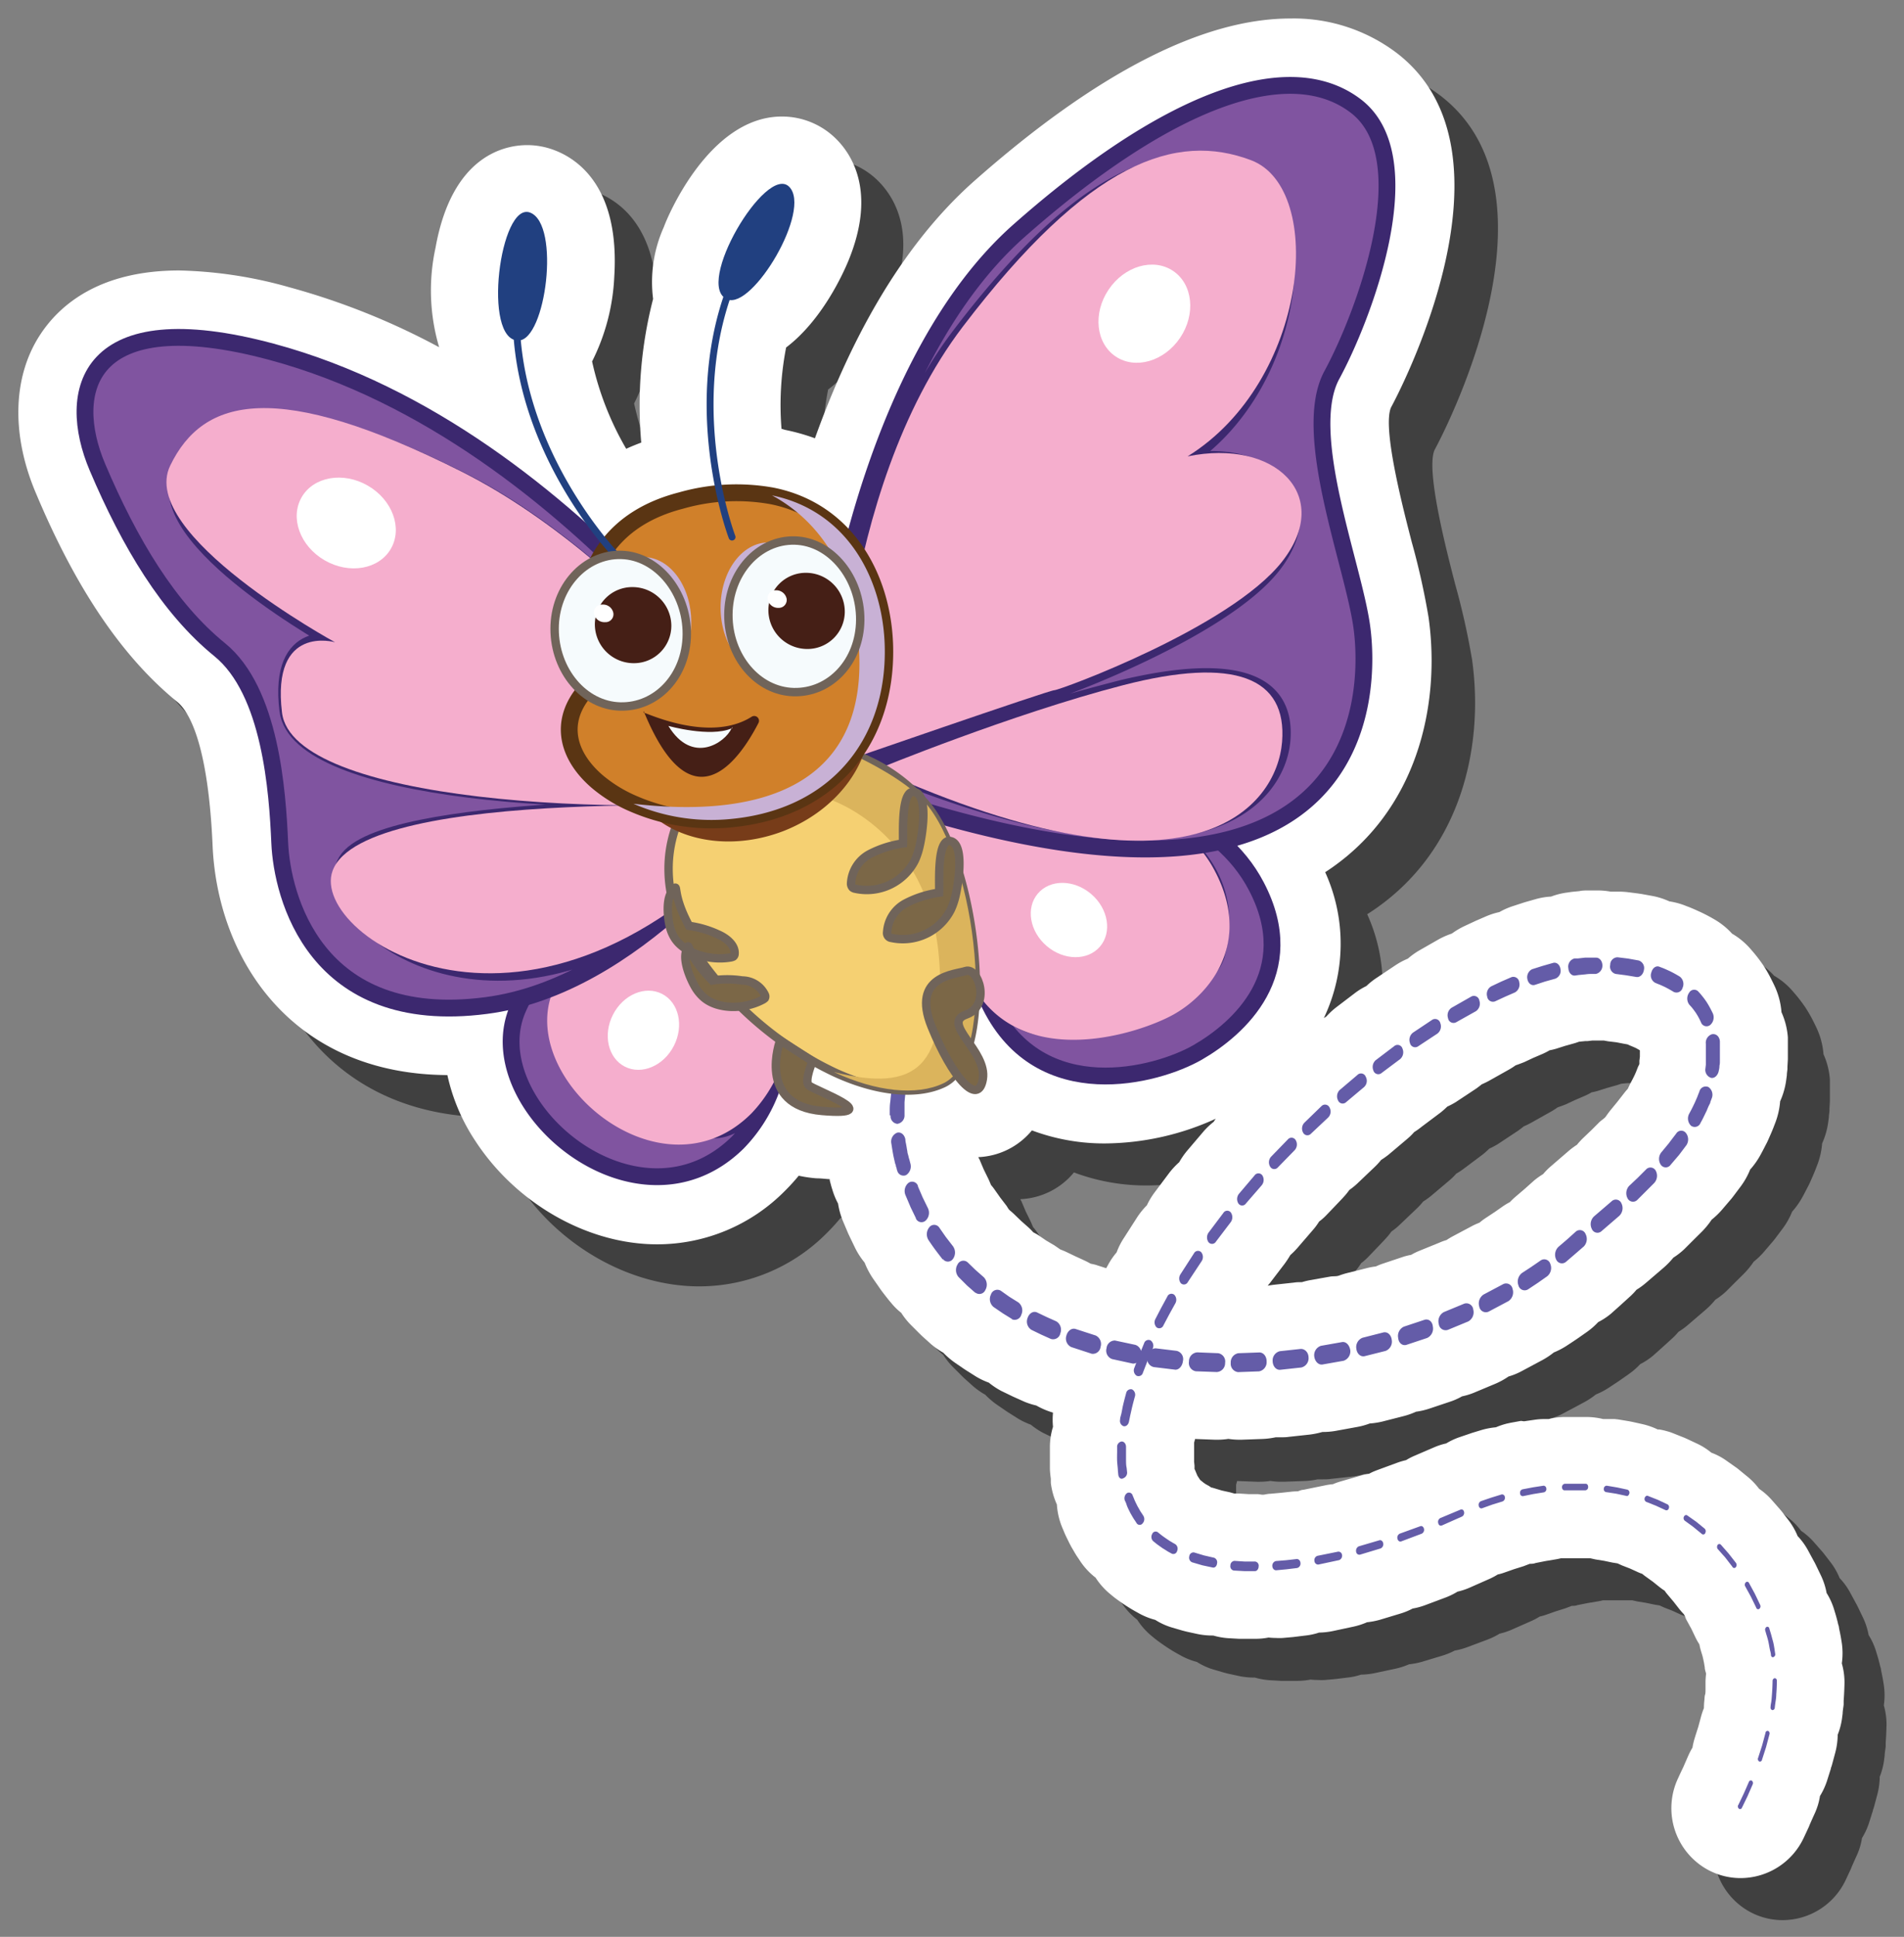 <svg xmlns="http://www.w3.org/2000/svg" width="226.58" height="230.37" viewBox="0 0 226.58 230.37">
  <rect x="0" y="0" width="226.58" height="230.37" fill="#808080" stroke="none"/>
  <defs>
    <style>
      .bef2d5f0-41c9-4f5c-9a69-8c2c1240be55 {
        isolation: isolate;
      }

      .badb7d88-876d-43f7-b9eb-e2968e12df55 {
        opacity: 0.5;
      }

      .a1d42d7e-116f-4eab-9a7a-83ddd937bbf2 {
        fill: #fff;
      }

      .eaa14d3b-18aa-4541-ac7f-a81086e75ec9 {
        fill: #645ca8;
      }

      .e13df87a-f7c8-4286-b053-bf5ebaca3572 {
        fill: #8054a0;
        stroke: #3c286f;
      }

      .a174042a-2148-4cb2-ab44-babaec7769de, .b6ba442f-f42a-4e3f-80bc-84b72d572d94, .b809ca1b-6b59-4620-aa6c-0322f18af9c9, .bb04a8a8-15f5-46c2-958d-457bf59d51e0, .e13df87a-f7c8-4286-b053-bf5ebaca3572 {
        stroke-miterlimit: 10;
      }

      .b6ba442f-f42a-4e3f-80bc-84b72d572d94, .e13df87a-f7c8-4286-b053-bf5ebaca3572 {
        stroke-width: 2px;
      }

      .a597c605-6f1e-423f-aea6-51fbf3e6609d {
        fill: #f5aecd;
      }

      .b809ca1b-6b59-4620-aa6c-0322f18af9c9 {
        fill: #f5d072;
      }

      .a174042a-2148-4cb2-ab44-babaec7769de, .b809ca1b-6b59-4620-aa6c-0322f18af9c9, .bb04a8a8-15f5-46c2-958d-457bf59d51e0 {
        stroke: #70645a;
      }

      .b4c9e5cc-fd92-4cac-8e5b-5925d4004127 {
        fill: #dbb45c;
      }

      .a4ff210b-83f4-4e9f-ad1d-da70a4df7014, .b4c9e5cc-fd92-4cac-8e5b-5925d4004127, .fcc510cf-8fec-49fb-906c-41f008408598 {
        mix-blend-mode: multiply;
      }

      .fcc510cf-8fec-49fb-906c-41f008408598 {
        fill: #773c19;
      }

      .b6ba442f-f42a-4e3f-80bc-84b72d572d94 {
        fill: #d0802a;
        stroke: #5a3513;
      }

      .e15b87fd-2b34-40b8-bf9f-9d1d16aa692e {
        fill: #214080;
      }

      .a4ff210b-83f4-4e9f-ad1d-da70a4df7014 {
        fill: #c8b1d5;
      }

      .a174042a-2148-4cb2-ab44-babaec7769de, .f0e95edf-7c3b-4666-a696-be362fd33b11 {
        fill: #f6fbfd;
      }

      .b4226128-2fce-4220-9997-2c8f089a3030 {
        fill: #451f16;
      }

      .bb04a8a8-15f5-46c2-958d-457bf59d51e0 {
        fill: #7b6747;
      }
    </style>
  </defs>
  <g class="bef2d5f0-41c9-4f5c-9a69-8c2c1240be55">
    <g id="ac314adb-c27d-4f6a-bfef-3fb545fde735" data-name="Layer 1">
      <g>
        <path class="badb7d88-876d-43f7-b9eb-e2968e12df55" d="M224.18,202.84a8.48,8.48,0,0,0,0-2.41l-.07-.43c-.05-.33-.13-.73-.22-1.15l-.05-.26c0-.14-.06-.28-.1-.42l-.06-.26c-.1-.41-.21-.8-.31-1.12l-.13-.43a8.14,8.14,0,0,0-.87-1.89,8.34,8.34,0,0,0-.67-2.07l-.63-1.31c-.06-.12-.12-.24-.19-.36l-.71-1.31a8,8,0,0,0-1.25-1.72,8.2,8.2,0,0,0-1-1.78l-.84-1.09c-.1-.13-.2-.24-.3-.36l-.94-1.07a8.12,8.12,0,0,0-1.5-1.32,8.29,8.29,0,0,0-1.49-1.53l-1-.82c-.12-.1-.25-.19-.38-.28l-1.12-.79a7.83,7.83,0,0,0-1.7-.88,7.84,7.84,0,0,0-1.75-1.1l-1.15-.54c-.14-.06-.28-.13-.42-.18l-1.23-.49q-.34-.14-.72-.24a8.14,8.14,0,0,0-.93-.21l-.18,0a8.53,8.53,0,0,0-1.8-.63l-1.21-.27-.41-.08-1.27-.21-.45-.05-.27,0-.6,0-.49,0a8.48,8.48,0,0,0-1.81-.24l-1.41,0-1.49,0a7.85,7.85,0,0,0-1.75.24c-.16,0-.33,0-.5,0a8.21,8.21,0,0,0-1.21.09l-1.24.18L186,174l-1.26.23-.37.08a8.55,8.55,0,0,0-1.35.45,9.4,9.4,0,0,0-1.63.3l-1.22.37-.26.09-1.32.45a8.17,8.17,0,0,0-1.49.71,7.93,7.93,0,0,0-1.31.41l-2.58,1.11a8.34,8.34,0,0,0-.89.47,9.1,9.1,0,0,0-1,.29l-2.42.89-.23.09a6.41,6.41,0,0,0-.75.35,6.65,6.65,0,0,0-.93.2l-2.62.76c-.26.08-.51.18-.75.28a7.93,7.93,0,0,0-.89.13l-2.65.54c-.22,0-.44.12-.65.18a7.14,7.14,0,0,0-.93.06l-1.13.12-1.21.11c-.25,0-.49.06-.74.1s-.51-.05-.77-.06l-1.07,0-1.13-.07-.49,0h-.08l-.49-.14-1-.22-1.13-.34-.09,0-.3-.2-.31-.17-.15-.09-.22-.16-.37-.3h0v0l-.23-.35-.09-.14-.07-.16s-.2-.48-.21-.51l-.07-.14c0-.13,0-.26,0-.4l-.05-.46s0-.46,0-.46v-.42s0-.69,0-.74q0-.33,0-.66c.05-.14.08-.29.12-.43l2.38.09h.35a8.28,8.28,0,0,0,1.23-.1,8.66,8.66,0,0,0,1.25.1h.32l2.48-.09a9.1,9.1,0,0,0,1.58-.2l.61,0h0c.29,0,.65,0,.94-.05l2.49-.27a9.4,9.4,0,0,0,1.51-.31h.05a8.78,8.78,0,0,0,1.53-.13l2.47-.45a8.47,8.47,0,0,0,1.59-.43,9.19,9.19,0,0,0,1.5-.23l2.47-.63a8.77,8.77,0,0,0,1.54-.54,8.92,8.92,0,0,0,1.53-.35l2.45-.82a7.76,7.76,0,0,0,1.5-.66,8.06,8.06,0,0,0,1.58-.5l2.39-1a9,9,0,0,0,1.56-.86,7.75,7.75,0,0,0,1.55-.63l2.3-1.23a9.23,9.23,0,0,0,1.54-1,9.3,9.3,0,0,0,1.47-.76s1.28-.84,1.34-.89l1.1-.77a8.67,8.67,0,0,0,1.37-1.19,8.19,8.19,0,0,0,1.52-1l1.12-1,1-.91a8.15,8.15,0,0,0,.92-.94,8.45,8.45,0,0,0,1.15-.84l2.1-1.8a9.6,9.6,0,0,0,1.13-1.17,9,9,0,0,0,1.29-1l1-1,1.12-1.11a9.7,9.7,0,0,0,1.15-1.41,9.33,9.33,0,0,0,1.38-1.36l1-1.17.21-.27.87-1.16a8.86,8.86,0,0,0,1.12-2,9.33,9.33,0,0,0,1.25-1.78l.22-.41c.16-.3.34-.66.52-1,0,0,.21-.44.25-.55l.23-.52c.15-.35.27-.64.34-.83l.17-.44a9.17,9.17,0,0,0,.59-2.59,9.14,9.14,0,0,0,.73-2.58l.07-.52c0-.26.05-.5.07-.75l0-.26s.05-.9.05-.9c0-.76,0-1.47,0-1.93,0-.06,0-.66,0-.66a8.89,8.89,0,0,0-.76-3,9,9,0,0,0-.74-2.94v0s-.16-.36-.38-.79a16.49,16.49,0,0,0-1-1.78l-.06-.09a18.4,18.4,0,0,0-1.14-1.5l-.37-.43-.08-.09a8.66,8.66,0,0,0-2.11-1.72,8.68,8.68,0,0,0-1.89-1.57,20.21,20.21,0,0,0-1.87-1l-.38-.17c-.36-.17-.7-.31-1-.43l-.32-.12a8.56,8.56,0,0,0-2-.55,8.61,8.61,0,0,0-2.05-.65l-1.27-.23-.48-.07-1.19-.15a9.64,9.64,0,0,0-1.08-.06c-.31,0-.62,0-.93,0a8.62,8.62,0,0,0-1.53-.14h-.47l-.61,0c-.35,0-.75,0-1.1.08l-.91.09-.62.09a8.42,8.42,0,0,0-1.84.47,8.27,8.27,0,0,0-1.78.29l-1.27.36-.29.09-1.19.39a8.29,8.29,0,0,0-1.61.71,8.73,8.73,0,0,0-1.62.52l-1.22.53-1.35.63a9.47,9.47,0,0,0-1.48.88,9.7,9.7,0,0,0-1.52.66l-2.31,1.32a8.68,8.68,0,0,0-1.4,1,8.77,8.77,0,0,0-1.42.75l-2.26,1.51a8.5,8.5,0,0,0-1.26,1,8.12,8.12,0,0,0-1.38.85l-2.18,1.66a9.07,9.07,0,0,0-1.2,1.11l-.3.19a20.56,20.56,0,0,0,.16-17.35c11.16-7.08,13.94-19.87,12.48-30.27a86.5,86.5,0,0,0-2-8.94c-1.05-4.06-3.52-13.57-2.47-16,.67-1.23,16.2-30.29.68-42.17a20.3,20.3,0,0,0-12.65-4.1c-10.44,0-23.08,6.49-37.58,19.29-9.16,8.09-15.13,19.85-19,30.64a24.15,24.15,0,0,0-3.55-1L98,56a35.73,35.73,0,0,1,.55-9.67c4.27-3.23,6.78-8.79,7.39-10.26,3.34-8.07.55-12.56-1.41-14.52a9.13,9.13,0,0,0-6.49-2.69C89.48,18.86,84.5,30.61,84,32a15.94,15.94,0,0,0-1.28,8.55,50.74,50.74,0,0,0-1.41,17.09c-.61.23-1.21.47-1.79.74a35.94,35.94,0,0,1-4.06-10.39,24.84,24.84,0,0,0,2.64-10.08c.65-10.4-4.12-13.87-7-15a9.1,9.1,0,0,0-3.37-.65c-2.62,0-8.93,1.19-10.9,12.2a23.79,23.79,0,0,0,.43,11.84,84.27,84.27,0,0,0-17.82-7.13,51.88,51.88,0,0,0-13.11-2c-9.5,0-14.21,4.11-16.49,7.55-3.34,5-3.54,12-.54,19,4.83,11.37,10.34,19.48,16.85,24.78,1.34,1.09,3.67,4.76,4.21,17.12.6,13.53,9.47,27.17,27.94,27.27a23,23,0,0,0,3.31,7.81C66.41,148.14,74.91,153,83.2,153a21.36,21.36,0,0,0,15.18-6.33,24.15,24.15,0,0,0,1.67-1.83,16,16,0,0,0,2.11.31c.58,0,1.1.08,1.58.1l0,.14s.26,1,.28,1a8.76,8.76,0,0,0,.71,1.76,9.17,9.17,0,0,0,.6,2.13l.61,1.44.18.38.64,1.33a9,9,0,0,0,1.13,1.74,9.59,9.59,0,0,0,1,1.9l.85,1.22c.07.11.15.21.23.32s.93,1.21,1,1.26a7.75,7.75,0,0,0,1.28,1.28,8.69,8.69,0,0,0,1.25,1.54l1,1,.25.24,1,.9a9.06,9.06,0,0,0,1.5,1.06,9.75,9.75,0,0,0,1.42,1.21l1.11.76.25.16,1.14.72a8.56,8.56,0,0,0,1.5.71,9,9,0,0,0,1.51,1l1.18.57.23.11,1.34.6a9,9,0,0,0,1.39.44,9.11,9.11,0,0,0,1.62.73l.37.12a8.61,8.61,0,0,0-.05,1.68,8.24,8.24,0,0,0-.37,2.34v.48c0,.38,0,.82,0,1.29V179c0,.12,0,.24,0,.36v.24c0,.47.07.94.11,1.29l0,.48a8.83,8.83,0,0,0,.72,2.57,8.6,8.6,0,0,0,.64,2.75l.15.35c.2.51.42.94.58,1.26l.1.21.26.49.27.46a10.26,10.26,0,0,0,.55.88l.25.38a8.32,8.32,0,0,0,1.81,1.93,8.38,8.38,0,0,0,1.8,2l.29.24c.29.23.63.48,1,.73l.15.11.36.24.38.24c.25.16.48.29.69.41l.43.24a8.35,8.35,0,0,0,2,.81,7.84,7.84,0,0,0,2,.91l1.23.36.51.13,1.24.27a8.82,8.82,0,0,0,1.78.19h.14a8.53,8.53,0,0,0,1.84.32l1.25.07H153l1.38,0a8.22,8.22,0,0,0,1.58-.15,9.08,9.08,0,0,0,.91.05,6.74,6.74,0,0,0,.77,0l1.25-.11,1.47-.18a7.68,7.68,0,0,0,1.61-.35,8.84,8.84,0,0,0,1.63-.18l2.48-.53a8.55,8.55,0,0,0,1.6-.52,9.29,9.29,0,0,0,1.52-.29l2.45-.74a8.14,8.14,0,0,0,1.46-.6,8.25,8.25,0,0,0,1.51-.41l2.43-.91a8.67,8.67,0,0,0,1.4-.69,8,8,0,0,0,1.43-.47l2.4-1.06a7.85,7.85,0,0,0,.95-.51,6,6,0,0,0,.83-.24l1.11-.39,1.12-.35.76-.29c.23,0,.45,0,.67-.09l1.21-.24,1.08-.18q.39-.06.75-.15l.45,0,1.3,0,1.19,0,.54,0,.63.14,1,.16,1,.21.62.1.55.25.93.36.92.42a4.87,4.87,0,0,0,.53.21l.29.23,1,.72.82.66c.19.14.37.28.57.4a3.71,3.71,0,0,0,.23.32l.84,1,.71.91c.15.18.3.35.46.52s.22.47.34.7l.59,1.07.54,1.13a7.63,7.63,0,0,0,.42.73,7.55,7.55,0,0,0,.19.79l.18.59.09.38.09.43s.09.54.09.54c0,.26.1.51.16.76a8.86,8.86,0,0,0-.07.9c0,.06,0,.53,0,1,0,0,0,.51-.05.58s-.08.61-.08.61a9,9,0,0,0-.06,1,9.25,9.25,0,0,0-.32.93l-.36,1.33c-.18.55-.32,1-.43,1.36h0a8.24,8.24,0,0,0-.24,1,.13.13,0,0,0,0,.06,8.9,8.9,0,0,0-.52,1l-.58,1.33c-.23.48-.43.9-.6,1.28h0a8.35,8.35,0,0,0,2.67,10.41,8.15,8.15,0,0,0,4.76,1.52h0a8.32,8.32,0,0,0,7.48-4.75l.65-1.39c0-.07.71-1.62.71-1.62a7.87,7.87,0,0,0,.59-2,8.51,8.51,0,0,0,.83-1.78l.47-1.49c0-.11.07-.22.1-.33l.41-1.52a8.6,8.6,0,0,0,.3-2.17,8.32,8.32,0,0,0,.53-2.06l.06-.47c0-.3.08-.67.12-1.06,0,0,0-.4,0-.46.08-1.05.1-2.08.1-2.15A8.3,8.3,0,0,0,224.18,202.84ZM127.4,151l-.87-.77-.8-.77c-.18-.18-.37-.34-.56-.5s-.27-.39-.42-.58l-.72-.94-.67-.95a5.79,5.79,0,0,0-.43-.55c-.1-.25-.2-.48-.31-.72l-.55-1.12s-.48-1.12-.48-1.14-.12-.21-.17-.33a8.73,8.73,0,0,0,6.38-3.18,24.51,24.51,0,0,0,8.78,1.55h0a32.19,32.19,0,0,0,13.1-2.94c-.09.12-.17.24-.25.37a8.91,8.91,0,0,0-1.22,1.16l-1.88,2.21a9.07,9.07,0,0,0-1,1.43,9.26,9.26,0,0,0-1.17,1.25l-1.77,2.36a8.74,8.74,0,0,0-.91,1.52,9.05,9.05,0,0,0-1.14,1.4l-1.61,2.51a8.36,8.36,0,0,0-.85,1.69,8.33,8.33,0,0,0-1,1.45l-.24.43-1.18-.38c-.22-.07-.45-.11-.68-.16a8.29,8.29,0,0,0-.84-.43l-1-.46-1-.48c-.25-.12-.5-.22-.76-.32l-.68-.47-1-.59-.92-.63c-.2-.13-.41-.24-.62-.35A7.94,7.94,0,0,0,127.4,151Zm46.8-12,2.24-1.68c.28-.22.54-.46.79-.7a9.92,9.92,0,0,0,1-.53l2.42-1.6c.24-.17.46-.34.68-.52a9.37,9.37,0,0,0,.9-.44l2.37-1.33a8.25,8.25,0,0,0,.76-.49c.33-.11.64-.23,1-.37l1.09-.51,1.12-.48a8.29,8.29,0,0,0,.84-.43,7,7,0,0,0,.76-.18l1.07-.34,1.21-.34.47-.16.71-.07.26,0,.62-.07.87,0,.48-.05.49.09,1,.12.88.17.45.08h0l.33.15.39.16.29.13.32.18.14.09h0v.38l0,.37s-.05.43-.06.46l0,.42c-.06.13-.13.26-.19.4l-.21.54-.16.36-.19.39-.29.55q-.18.34-.33.69c-.16.18-.32.36-.47.56l-.78,1-.82,1c-.19.24-.37.48-.54.73s-.52.44-.77.68l-.94.94-1.05,1a9.86,9.86,0,0,0-.69.76,9.29,9.29,0,0,0-.95.7l-2.25,1.94a8.33,8.33,0,0,0-.83.85,8.67,8.67,0,0,0-1.07.76l-1.12,1-1.09.93a8.14,8.14,0,0,0-.67.64,7.83,7.83,0,0,0-.79.47l-1,.7-1.06.7a7.17,7.17,0,0,0-.76.57c-.27.11-.54.22-.81.36l-2.37,1.26q-.39.21-.75.45a7,7,0,0,0-.87.32l-2.46,1a8,8,0,0,0-.88.44,8.48,8.48,0,0,0-.87.21l-2.45.82a7.68,7.68,0,0,0-.88.35,7.94,7.94,0,0,0-1,.18l-2.47.62c-.31.08-.62.18-.92.29s-.63.06-1,.11l-2.48.44a9,9,0,0,0-.93.23h0c-.29,0-.65,0-.93.05l-2.5.27-.65.1a3.73,3.73,0,0,0,.26-.3l1.78-2.33.21-.3c.16-.23.31-.47.45-.71a9.29,9.29,0,0,0,.83-.83l1.93-2.24a7.44,7.44,0,0,0,.67-.92,6.7,6.7,0,0,0,.89-.79s2-2.08,2-2.1a8.42,8.42,0,0,0,.71-.87,8.25,8.25,0,0,0,.93-.75l2.1-2a8.28,8.28,0,0,0,.75-.82,9.11,9.11,0,0,0,.95-.68l2.12-1.79.32-.28a7.14,7.14,0,0,0,.54-.56A9,9,0,0,0,174.2,139Z"/>
        <path class="a1d42d7e-116f-4eab-9a7a-83ddd937bbf2" d="M219.18,197.84a8.48,8.48,0,0,0,0-2.41l-.07-.43c-.05-.33-.13-.73-.22-1.15l-.05-.26c0-.14-.06-.28-.1-.42l-.06-.26c-.1-.41-.21-.8-.31-1.12l-.13-.43a8.14,8.14,0,0,0-.87-1.89,8.34,8.34,0,0,0-.67-2.07l-.63-1.31c-.06-.12-.12-.24-.19-.36l-.71-1.31a8,8,0,0,0-1.25-1.72,8.2,8.2,0,0,0-1-1.78l-.84-1.09c-.1-.13-.2-.24-.3-.36l-.94-1.07a8.12,8.12,0,0,0-1.5-1.32,8.29,8.29,0,0,0-1.49-1.53l-1-.82c-.12-.1-.25-.19-.38-.28l-1.12-.79a7.83,7.83,0,0,0-1.7-.88,7.84,7.84,0,0,0-1.75-1.1l-1.15-.54c-.14-.06-.28-.13-.42-.18l-1.23-.49q-.34-.14-.72-.24a8.14,8.14,0,0,0-.93-.21l-.18,0a8.53,8.53,0,0,0-1.8-.63l-1.21-.27-.41-.08-1.27-.21-.45-.05-.27,0-.6,0-.49,0a8.48,8.48,0,0,0-1.81-.24l-1.41,0-1.49,0a7.85,7.85,0,0,0-1.75.24c-.16,0-.33,0-.5,0a8.21,8.21,0,0,0-1.21.09l-1.24.18L181,169l-1.26.23-.37.08a8.55,8.55,0,0,0-1.35.45,9.4,9.4,0,0,0-1.63.3l-1.22.37-.26.09-1.32.45a8.17,8.17,0,0,0-1.49.71,7.93,7.93,0,0,0-1.31.41l-2.58,1.11a8.34,8.34,0,0,0-.89.47,9.1,9.1,0,0,0-1,.29l-2.42.89-.23.09a6.41,6.41,0,0,0-.75.35,6.65,6.65,0,0,0-.93.2l-2.62.76c-.26.08-.51.18-.75.28a7.93,7.93,0,0,0-.89.13l-2.65.54c-.22,0-.44.12-.65.18a7.14,7.14,0,0,0-.93.06l-1.13.12-1.21.11c-.25,0-.49.06-.74.1s-.51-.05-.77-.06l-1.07,0-1.13-.07-.49,0h-.08l-.49-.14-1-.22-1.13-.34-.09,0-.3-.2-.31-.17-.15-.09-.22-.16-.37-.3h0v0l-.23-.35-.09-.14-.07-.16s-.2-.48-.21-.51l-.07-.14c0-.13,0-.26,0-.4l-.05-.46s0-.46,0-.46v-.42s0-.69,0-.74q0-.33,0-.66c.05-.14.08-.29.12-.43l2.38.09h.35a8.28,8.28,0,0,0,1.23-.1,8.66,8.66,0,0,0,1.25.1h.32l2.48-.09a9.1,9.1,0,0,0,1.58-.2l.61,0h0c.29,0,.65,0,.94-.05l2.49-.27a9.4,9.4,0,0,0,1.51-.31h.05a8.78,8.78,0,0,0,1.53-.13l2.47-.45a8.47,8.47,0,0,0,1.59-.43,9.19,9.19,0,0,0,1.5-.23l2.47-.63a8.77,8.77,0,0,0,1.54-.54,8.92,8.92,0,0,0,1.53-.35l2.45-.82a7.76,7.76,0,0,0,1.5-.66,8.06,8.06,0,0,0,1.58-.5l2.39-1a9,9,0,0,0,1.56-.86,7.75,7.75,0,0,0,1.55-.63l2.3-1.23a9.23,9.23,0,0,0,1.54-1,9.3,9.3,0,0,0,1.47-.76s1.28-.84,1.34-.89l1.1-.77a8.67,8.67,0,0,0,1.37-1.19,8.19,8.19,0,0,0,1.52-1l1.12-1,1-.91a8.15,8.15,0,0,0,.92-.94,8.45,8.45,0,0,0,1.15-.84l2.1-1.8a9.6,9.6,0,0,0,1.13-1.17,9,9,0,0,0,1.29-1l1-1,1.12-1.11a9.7,9.7,0,0,0,1.15-1.41,9.33,9.33,0,0,0,1.38-1.36l1-1.17.21-.27.87-1.16a8.86,8.86,0,0,0,1.12-2,9.33,9.33,0,0,0,1.25-1.78l.22-.41c.16-.3.34-.66.52-1,0,0,.21-.44.25-.55l.23-.52c.15-.35.27-.64.34-.83l.17-.44a9.17,9.17,0,0,0,.59-2.59,9.14,9.14,0,0,0,.73-2.58l.07-.52c0-.26.05-.5.07-.75l0-.26s.05-.9.05-.9c0-.76,0-1.47,0-1.93,0-.06,0-.66,0-.66a8.89,8.89,0,0,0-.76-3,9,9,0,0,0-.74-2.94v0s-.16-.36-.38-.79a16.49,16.49,0,0,0-1-1.78l-.06-.09a18.4,18.4,0,0,0-1.14-1.5l-.37-.43-.08-.09a8.66,8.66,0,0,0-2.11-1.72,8.68,8.68,0,0,0-1.89-1.57,20.21,20.21,0,0,0-1.87-1l-.38-.17c-.36-.17-.7-.31-1-.43l-.32-.12a8.56,8.56,0,0,0-2-.55,8.61,8.61,0,0,0-2.05-.65l-1.27-.23-.48-.07-1.19-.15a9.64,9.64,0,0,0-1.08-.06c-.31,0-.62,0-.93,0a8.62,8.62,0,0,0-1.53-.14h-.47l-.61,0c-.35,0-.75,0-1.1.08l-.91.09-.62.09a8.42,8.42,0,0,0-1.84.47,8.27,8.27,0,0,0-1.78.29l-1.27.36-.29.09-1.19.39a8.29,8.29,0,0,0-1.61.71,8.73,8.73,0,0,0-1.62.52l-1.22.53-1.35.63a9.47,9.47,0,0,0-1.48.88,9.7,9.7,0,0,0-1.52.66l-2.31,1.32a8.68,8.68,0,0,0-1.4,1,8.77,8.77,0,0,0-1.42.75l-2.26,1.51a8.5,8.5,0,0,0-1.26,1,8.12,8.12,0,0,0-1.38.85l-2.18,1.66a9.07,9.07,0,0,0-1.2,1.11l-.3.19a20.56,20.56,0,0,0,.16-17.35C168.69,96.6,171.47,83.81,170,73.41a86.5,86.5,0,0,0-2-8.94c-1.05-4.06-3.52-13.57-2.47-16,.67-1.23,16.2-30.29.68-42.17a20.3,20.3,0,0,0-12.65-4.1c-10.44,0-23.08,6.49-37.58,19.29-9.16,8.09-15.13,19.85-19,30.64a24.15,24.15,0,0,0-3.55-1L93,51a35.73,35.73,0,0,1,.55-9.67c4.27-3.23,6.78-8.79,7.39-10.26,3.34-8.07.55-12.56-1.41-14.52a9.13,9.13,0,0,0-6.49-2.69C84.48,13.86,79.5,25.61,79,27a15.94,15.94,0,0,0-1.28,8.55,50.74,50.74,0,0,0-1.41,17.09c-.61.23-1.21.47-1.79.74a35.94,35.94,0,0,1-4.06-10.39,24.84,24.84,0,0,0,2.64-10.08c.65-10.4-4.12-13.87-7-15a9.1,9.1,0,0,0-3.37-.65c-2.62,0-8.93,1.19-10.9,12.2a23.79,23.79,0,0,0,.43,11.84,84.27,84.27,0,0,0-17.82-7.13,51.88,51.88,0,0,0-13.11-2c-9.5,0-14.21,4.11-16.49,7.55-3.34,5-3.54,12-.54,19C9.07,70.07,14.58,78.18,21.09,83.48c1.34,1.09,3.67,4.76,4.21,17.12.6,13.53,9.47,27.17,27.94,27.27a23,23,0,0,0,3.31,7.81C61.41,143.14,69.91,148,78.2,148a21.36,21.36,0,0,0,15.18-6.33,24.15,24.15,0,0,0,1.67-1.83,16,16,0,0,0,2.11.31c.58,0,1.1.08,1.58.1l0,.14s.26,1,.28,1a8.76,8.76,0,0,0,.71,1.76,9.17,9.17,0,0,0,.6,2.13l.61,1.44.18.38.64,1.33a9,9,0,0,0,1.13,1.74,9.59,9.59,0,0,0,1,1.9l.85,1.22c.07.11.15.21.23.32s.93,1.21,1,1.26a7.75,7.75,0,0,0,1.28,1.28,8.69,8.69,0,0,0,1.25,1.54l1,1,.25.24,1,.9a9.06,9.06,0,0,0,1.5,1.06,9.75,9.75,0,0,0,1.42,1.21l1.11.76.25.16,1.14.72a8.56,8.56,0,0,0,1.5.71,9,9,0,0,0,1.51,1l1.18.57.23.11,1.34.6a9,9,0,0,0,1.39.44,9.11,9.11,0,0,0,1.62.73l.37.12a8.61,8.61,0,0,0,0,1.68,8.24,8.24,0,0,0-.37,2.34v.48c0,.38,0,.82,0,1.29V174c0,.12,0,.24,0,.36v.24c0,.47.07.94.11,1.29l0,.48a8.83,8.83,0,0,0,.72,2.57,8.6,8.6,0,0,0,.64,2.75l.15.35c.2.51.42.94.58,1.26l.1.21.26.49.27.46a10.26,10.26,0,0,0,.55.88l.25.38a8.32,8.32,0,0,0,1.81,1.93,8.38,8.38,0,0,0,1.8,2l.29.24c.29.23.63.48,1,.73l.15.11.36.24.38.24c.25.16.48.29.69.41l.43.24a8.35,8.35,0,0,0,2,.81,7.84,7.84,0,0,0,2,.91l1.23.36.51.13,1.24.27a8.82,8.82,0,0,0,1.78.19h.14a8.53,8.53,0,0,0,1.84.32l1.25.07H148l1.38,0a8.22,8.22,0,0,0,1.58-.15,9.08,9.08,0,0,0,.91.05,6.74,6.74,0,0,0,.77,0l1.25-.11,1.47-.18a7.68,7.68,0,0,0,1.61-.35,8.84,8.84,0,0,0,1.63-.18l2.48-.53a8.55,8.55,0,0,0,1.6-.52,9.29,9.29,0,0,0,1.52-.29l2.45-.74a8.14,8.14,0,0,0,1.46-.6,8.25,8.25,0,0,0,1.51-.41l2.43-.91a8.67,8.67,0,0,0,1.4-.69,8,8,0,0,0,1.43-.47l2.4-1.06a7.85,7.85,0,0,0,.95-.51,6,6,0,0,0,.83-.24l1.11-.39,1.12-.35.76-.29c.23,0,.45,0,.67-.09l1.21-.24,1.08-.18q.39-.06.75-.15l.45,0,1.3,0,1.19,0,.54,0,.63.14,1,.16,1,.21.62.1.55.25.93.36.92.42a4.87,4.87,0,0,0,.53.21l.29.23,1,.72.82.66c.19.14.37.28.57.4a3.71,3.71,0,0,0,.23.32l.84,1,.71.91c.15.18.3.35.46.52s.22.47.34.7l.59,1.07.54,1.13a7.63,7.63,0,0,0,.42.73,7.55,7.55,0,0,0,.19.79l.18.59.09.38.09.43s.09.54.09.54c0,.26.1.51.16.76a8.86,8.86,0,0,0-.07.9c0,.06,0,.53,0,1,0,0,0,.51-.05.58s-.08.61-.08.61a9,9,0,0,0-.06,1,9.25,9.25,0,0,0-.32.93l-.36,1.33c-.18.55-.32,1-.43,1.36h0a8.24,8.24,0,0,0-.24,1,.13.13,0,0,0,0,.06,8.9,8.9,0,0,0-.52,1l-.58,1.33c-.23.48-.43.9-.6,1.28h0a8.35,8.35,0,0,0,2.67,10.41,8.15,8.15,0,0,0,4.76,1.52h0a8.32,8.32,0,0,0,7.48-4.75l.65-1.39c0-.07.71-1.62.71-1.62a7.87,7.87,0,0,0,.59-2,8.51,8.51,0,0,0,.83-1.78l.47-1.49c0-.11.07-.22.1-.33l.41-1.52a8.6,8.6,0,0,0,.3-2.17,8.32,8.32,0,0,0,.53-2.06l.06-.47c0-.3.08-.67.12-1.06,0,0,0-.4,0-.46.08-1.05.1-2.08.1-2.15A8.3,8.3,0,0,0,219.18,197.84ZM122.4,146l-.87-.77-.8-.77c-.18-.18-.37-.34-.56-.5s-.27-.39-.42-.58l-.72-.94-.67-.95a5.79,5.79,0,0,0-.43-.55c-.1-.25-.2-.48-.31-.72l-.55-1.12s-.48-1.12-.48-1.14-.12-.21-.17-.33a8.73,8.73,0,0,0,6.38-3.18,24.51,24.51,0,0,0,8.78,1.55h0a32.19,32.19,0,0,0,13.1-2.94c-.09.12-.17.24-.25.37a8.91,8.91,0,0,0-1.22,1.16l-1.88,2.21a9.07,9.07,0,0,0-1,1.43,9.26,9.26,0,0,0-1.17,1.25l-1.77,2.36a8.74,8.74,0,0,0-.91,1.52,9.05,9.05,0,0,0-1.14,1.4l-1.61,2.51a8.36,8.36,0,0,0-.85,1.69,8.33,8.33,0,0,0-1,1.45l-.24.43-1.18-.38c-.22-.07-.45-.11-.68-.16a8.29,8.29,0,0,0-.84-.43l-1-.46-1-.48c-.25-.12-.5-.22-.76-.32l-.68-.47-1-.59-.92-.63c-.2-.13-.41-.24-.62-.35A7.94,7.94,0,0,0,122.4,146Zm46.8-12,2.24-1.68c.28-.22.54-.46.79-.7a9.92,9.92,0,0,0,1-.53l2.42-1.6c.24-.17.46-.34.68-.52a9.37,9.37,0,0,0,.9-.44l2.37-1.33a8.25,8.25,0,0,0,.76-.49c.33-.11.64-.23,1-.37l1.09-.51,1.12-.48a8.29,8.29,0,0,0,.84-.43,7,7,0,0,0,.76-.18l1.07-.34,1.21-.34.47-.16.71-.07.26,0,.62-.07.87,0,.48,0,.49.09,1,.12.88.17.45.08h0l.33.15.39.16.29.13.32.18.14.09h0v.38l0,.37s-.05.43-.06.46l0,.42c-.06.13-.13.26-.19.4l-.21.54-.16.36-.19.39-.29.55q-.18.34-.33.69c-.16.18-.32.36-.47.56l-.78,1-.82,1c-.19.24-.37.48-.54.73s-.52.44-.77.68l-.94.94-1.05,1a9.86,9.86,0,0,0-.69.76,9.29,9.29,0,0,0-.95.7l-2.25,1.94a8.33,8.33,0,0,0-.83.85,8.67,8.67,0,0,0-1.07.76l-1.12,1-1.09.93a8.14,8.14,0,0,0-.67.64,7.83,7.83,0,0,0-.79.47l-1,.7-1.06.7a7.17,7.17,0,0,0-.76.57c-.27.11-.54.22-.81.36l-2.37,1.26q-.39.21-.75.45a7,7,0,0,0-.87.32l-2.46,1a8,8,0,0,0-.88.44,8.48,8.48,0,0,0-.87.21l-2.45.82a7.68,7.68,0,0,0-.88.35,7.94,7.94,0,0,0-1,.18l-2.47.62c-.31.08-.62.18-.92.29s-.63.06-1,.11l-2.48.44a9,9,0,0,0-.93.23h0c-.29,0-.65,0-.93.05l-2.5.27-.65.1a3.73,3.73,0,0,0,.26-.3l1.78-2.33.21-.3c.16-.23.31-.47.45-.71a9.29,9.29,0,0,0,.83-.83l1.93-2.24a7.44,7.44,0,0,0,.67-.92,6.7,6.7,0,0,0,.89-.79s2-2.08,2-2.1a8.42,8.42,0,0,0,.71-.87,8.25,8.25,0,0,0,.93-.75l2.1-2a8.28,8.28,0,0,0,.75-.82,9.11,9.11,0,0,0,.95-.68l2.12-1.79.32-.28a7.14,7.14,0,0,0,.54-.56A9,9,0,0,0,169.2,134Z"/>
        <g>
          <g>
            <path class="eaa14d3b-18aa-4541-ac7f-a81086e75ec9" d="M206.85,214.71l.66-1.38c.31-.69.61-1.39.61-1.39h0a.25.25,0,0,1,.35-.15.37.37,0,0,1,.1.45l-.62,1.42L207.3,215a.24.24,0,0,1-.36.13.37.37,0,0,1-.09-.45Z"/>
            <path class="eaa14d3b-18aa-4541-ac7f-a81086e75ec9" d="M209.22,209.08l.48-1.49.4-1.49v0c0-.17.19-.27.32-.22a.33.33,0,0,1,.15.4l-.41,1.54-.48,1.49a.25.25,0,0,1-.33.2.34.34,0,0,1-.14-.41Z"/>
            <path class="eaa14d3b-18aa-4541-ac7f-a81086e75ec9" d="M210.7,203.05s0-.2.06-.49.08-.68.11-1.07c.06-.77.07-1.55.07-1.55h0a.33.33,0,0,1,.26-.34.29.29,0,0,1,.25.32h0s0,.8-.07,1.6c0,.41-.08.81-.12,1.1s-.06.5-.06.5a.29.29,0,0,1-.29.28A.3.3,0,0,1,210.7,203.05Z"/>
            <path class="eaa14d3b-18aa-4541-ac7f-a81086e75ec9" d="M210.75,196.88s0-.19-.08-.48-.13-.65-.2-1-.18-.73-.27-1l-.13-.45h0a.38.38,0,0,1,.15-.44.23.23,0,0,1,.33.18h0l.14.46c.09.27.18.66.28,1s.17.79.21,1.07.07.48.07.48a.34.34,0,0,1-.2.39C210.91,197.16,210.78,197.05,210.75,196.88Z"/>
            <path class="eaa14d3b-18aa-4541-ac7f-a81086e75ec9" d="M209,191.23l-.64-1.32-.68-1.24v0a.39.39,0,0,1,.08-.47.23.23,0,0,1,.37.07h0l.7,1.29c.32.66.63,1.32.63,1.32a.39.39,0,0,1-.09.47A.23.23,0,0,1,209,191.23Z"/>
            <path class="eaa14d3b-18aa-4541-ac7f-a81086e75ec9" d="M206.15,186.34l-.85-1.1-.89-1h0a.44.44,0,0,1,0-.5.25.25,0,0,1,.39,0h0l.92,1.05.86,1.1a.42.42,0,0,1,0,.49A.24.24,0,0,1,206.15,186.34Z"/>
            <path class="eaa14d3b-18aa-4541-ac7f-a81086e75ec9" d="M202.49,182.42l-1-.82-1-.73h0a.4.4,0,0,1-.1-.48c.09-.18.26-.24.39-.15h0l1.08.76,1,.82a.42.42,0,0,1,.08.49A.26.26,0,0,1,202.49,182.42Z"/>
            <path class="eaa14d3b-18aa-4541-ac7f-a81086e75ec9" d="M198.21,179.62l-1.15-.53-1.16-.46h0a.39.39,0,0,1-.18-.46c.06-.2.23-.31.38-.25h0l1.19.47,1.15.54a.37.37,0,0,1,.15.47A.29.29,0,0,1,198.21,179.62Z"/>
            <path class="eaa14d3b-18aa-4541-ac7f-a81086e75ec9" d="M193.53,177.92l-1.21-.26-1.21-.19h0a.36.36,0,0,1-.25-.43.35.35,0,0,1,.35-.33h0l1.25.21,1.21.26a.38.38,0,0,1,.23.44C193.85,177.82,193.69,178,193.53,177.92Z"/>
            <path class="eaa14d3b-18aa-4541-ac7f-a81086e75ec9" d="M188.66,177.26l-1.25,0-1.23,0h0c-.17,0-.3-.16-.3-.38a.4.4,0,0,1,.32-.4h0l1.26,0,1.25,0c.17,0,.29.17.28.39A.37.37,0,0,1,188.66,177.26Z"/>
            <path class="eaa14d3b-18aa-4541-ac7f-a81086e75ec9" d="M183.72,177.5l-1.25.2-1.22.25h0a.33.33,0,0,1-.36-.34.42.42,0,0,1,.29-.47h0l1.26-.24,1.24-.19c.18,0,.32.14.34.35A.4.4,0,0,1,183.72,177.5Z"/>
            <path class="eaa14d3b-18aa-4541-ac7f-a81086e75ec9" d="M178.81,178.58l-1.23.38-1.2.43h0c-.18.07-.37-.06-.41-.3a.48.48,0,0,1,.26-.54h0l1.23-.42,1.23-.38a.33.33,0,0,1,.39.31A.46.46,0,0,1,178.81,178.58Z"/>
            <path class="eaa14d3b-18aa-4541-ac7f-a81086e75ec9" d="M174,180.37l-2.39,1.06c-.2.09-.4,0-.46-.28a.51.51,0,0,1,.25-.59h0l2.39-1h0c.19-.08.38,0,.44.28A.51.51,0,0,1,174,180.37Z"/>
            <path class="eaa14d3b-18aa-4541-ac7f-a81086e75ec9" d="M169.18,182.42l-2.42.91c-.2.08-.41-.06-.46-.32a.52.52,0,0,1,.28-.6h0l2.43-.88c.2-.08.4.07.45.32A.51.51,0,0,1,169.18,182.42Z"/>
            <path class="eaa14d3b-18aa-4541-ac7f-a81086e75ec9" d="M164.3,184.17l-2.45.74a.39.39,0,0,1-.47-.37.57.57,0,0,1,.32-.62h0l2.45-.72c.21-.06.42.11.46.38A.55.55,0,0,1,164.3,184.17Z"/>
            <path class="eaa14d3b-18aa-4541-ac7f-a81086e75ec9" d="M159.36,185.56l-2.48.53c-.23,0-.43-.15-.46-.43a.54.54,0,0,1,.36-.61h0l2.47-.5c.23,0,.43.14.46.42A.56.56,0,0,1,159.36,185.56Z"/>
            <path class="eaa14d3b-18aa-4541-ac7f-a81086e75ec9" d="M154.36,186.5l-1.24.15-1.26.12c-.24,0-.44-.21-.45-.51a.56.56,0,0,1,.43-.59h0l1.23-.1,1.25-.14c.23,0,.43.19.44.49A.54.54,0,0,1,154.36,186.5Z"/>
            <path class="eaa14d3b-18aa-4541-ac7f-a81086e75ec9" d="M149.33,186.87l-1.24,0-1.27-.07a.51.51,0,0,1-.4-.6.53.53,0,0,1,.49-.55h0l1.22.08,1.24,0a.49.49,0,0,1,.41.57C149.78,186.63,149.57,186.88,149.33,186.87Z"/>
            <path class="eaa14d3b-18aa-4541-ac7f-a81086e75ec9" d="M144.31,186.44l-1.22-.26-1.23-.36a.6.6,0,0,1-.33-.72.5.5,0,0,1,.58-.45h0l1.16.35,1.22.28a.58.58,0,0,1,.34.68C144.8,186.29,144.56,186.5,144.31,186.44Z"/>
            <path class="eaa14d3b-18aa-4541-ac7f-a81086e75ec9" d="M139.46,184.8l-.35-.19a3.9,3.9,0,0,1-.36-.22l-.42-.26c-.28-.2-.56-.39-.76-.55l-.33-.27a.69.69,0,0,1-.13-.85.44.44,0,0,1,.68-.21h0l0,0,.31.25c.18.15.44.33.7.51l.37.25c.12.08.25.14.35.21l.35.2a.65.65,0,0,1,.21.8A.46.46,0,0,1,139.46,184.8Z"/>
            <path class="eaa14d3b-18aa-4541-ac7f-a81086e75ec9" d="M135.29,181.21l-.24-.37a3.83,3.83,0,0,1-.25-.39c-.1-.16-.19-.33-.29-.5-.17-.35-.35-.68-.45-1s-.19-.45-.19-.45a.77.77,0,0,1,.22-.89.45.45,0,0,1,.69.24h0v0l.17.41c.09.24.25.55.4.86l.24.42.11.2.12.18c.15.22.24.37.24.37a.74.74,0,0,1-.08.89A.43.43,0,0,1,135.29,181.21Z"/>
            <path class="eaa14d3b-18aa-4541-ac7f-a81086e75ec9" d="M133.08,175.4l-.05-.49c0-.27-.07-.72-.09-1.13s0-.82,0-1.13v-.51a.64.64,0,0,1,.54-.69c.29,0,.52.28.52.65h0v0s0,.19,0,.47,0,.66,0,1,0,.71.07,1l.05.48a.7.7,0,0,1-.44.77C133.38,176,133.12,175.75,133.08,175.4Z"/>
            <path class="eaa14d3b-18aa-4541-ac7f-a81086e75ec9" d="M133.29,168.87s0-.2.09-.49.15-.7.23-1.09c.18-.79.4-1.57.4-1.57a.57.57,0,0,1,.7-.47.72.72,0,0,1,.34.87h0s-.21.74-.38,1.48c-.08.38-.17.73-.22,1l-.1.48c-.07.38-.36.62-.65.55A.67.67,0,0,1,133.29,168.87Z"/>
            <path class="eaa14d3b-18aa-4541-ac7f-a81086e75ec9" d="M135,162.67l.55-1.45.12-.29.11-.26.19-.46.18-.44a.55.55,0,0,1,.78-.34.79.79,0,0,1,.23,1h0s-.07.18-.19.44-.12.29-.19.46-.07.17-.11.25l-.1.25-.56,1.44a.54.54,0,0,1-.75.36A.76.76,0,0,1,135,162.67Z"/>
            <path class="eaa14d3b-18aa-4541-ac7f-a81086e75ec9" d="M137.47,156.93l.7-1.35.74-1.36a.53.53,0,0,1,.83-.22.86.86,0,0,1,.14,1h0v0l-.72,1.3-.71,1.34a.53.53,0,0,1-.81.24A.85.85,0,0,1,137.47,156.93Z"/>
            <path class="eaa14d3b-18aa-4541-ac7f-a81086e75ec9" d="M140.46,151.59l1.62-2.51a.54.54,0,0,1,.87-.14A.91.91,0,0,1,143,150h0l-1.64,2.48a.52.52,0,0,1-.85.13A.91.91,0,0,1,140.46,151.59Z"/>
            <path class="eaa14d3b-18aa-4541-ac7f-a81086e75ec9" d="M143.81,146.62l1.77-2.35a.54.54,0,0,1,.89-.06,1,1,0,0,1,0,1.14h0l-1.77,2.33a.54.54,0,0,1-.89.06A1,1,0,0,1,143.81,146.62Z"/>
            <path class="eaa14d3b-18aa-4541-ac7f-a81086e75ec9" d="M147.43,142l1.87-2.2a.56.56,0,0,1,.92,0,1,1,0,0,1-.06,1.16h0l-1.89,2.18a.54.54,0,0,1-.9,0A1,1,0,0,1,147.43,142Z"/>
            <path class="eaa14d3b-18aa-4541-ac7f-a81086e75ec9" d="M151.25,137.59l2-2.06a.57.57,0,0,1,.94.08,1,1,0,0,1-.12,1.19h0l-2,2.05a.56.56,0,0,1-.92-.09A1,1,0,0,1,151.25,137.59Z"/>
            <path class="eaa14d3b-18aa-4541-ac7f-a81086e75ec9" d="M155.26,133.5l2-1.94a.59.59,0,0,1,.95.15,1,1,0,0,1-.17,1.22h0L156,134.85a.57.57,0,0,1-.94-.16A1,1,0,0,1,155.26,133.5Z"/>
            <path class="eaa14d3b-18aa-4541-ac7f-a81086e75ec9" d="M159.41,129.66l2.12-1.8a.6.6,0,0,1,1,.22,1,1,0,0,1-.22,1.23h0l-2.13,1.79a.59.59,0,0,1-.95-.22A1.06,1.06,0,0,1,159.41,129.66Z"/>
            <path class="eaa14d3b-18aa-4541-ac7f-a81086e75ec9" d="M163.71,126.1l2.19-1.66a.61.61,0,0,1,1,.29,1.08,1.08,0,0,1-.28,1.24h0l-2.19,1.64a.61.61,0,0,1-1-.3A1.08,1.08,0,0,1,163.71,126.1Z"/>
            <path class="eaa14d3b-18aa-4541-ac7f-a81086e75ec9" d="M168.15,122.82l2.25-1.5a.64.64,0,0,1,1,.37,1.08,1.08,0,0,1-.35,1.25h0l-2.26,1.49a.63.63,0,0,1-1-.37A1.09,1.09,0,0,1,168.15,122.82Z"/>
            <path class="eaa14d3b-18aa-4541-ac7f-a81086e75ec9" d="M172.73,119.87l2.32-1.32a.66.66,0,0,1,1,.47,1.09,1.09,0,0,1-.41,1.25h0l-2.32,1.3a.66.66,0,0,1-1-.47A1.08,1.08,0,0,1,172.73,119.87Z"/>
            <path class="eaa14d3b-18aa-4541-ac7f-a81086e75ec9" d="M177.45,117.32l1.18-.56,1.22-.53a.7.7,0,0,1,.94.59,1.08,1.08,0,0,1-.51,1.22h0l-1.17.51-1.19.55a.69.69,0,0,1-.94-.56A1.06,1.06,0,0,1,177.45,117.32Z"/>
            <path class="eaa14d3b-18aa-4541-ac7f-a81086e75ec9" d="M182.32,115.28l1.23-.39,1.26-.36c.42-.12.81.2.89.73a1,1,0,0,1-.63,1.15h0l-1.19.33-1.22.4c-.41.13-.81-.18-.9-.7A1.06,1.06,0,0,1,182.32,115.28Z"/>
            <path class="eaa14d3b-18aa-4541-ac7f-a81086e75ec9" d="M187.36,114l.39,0,.88-.1c.31,0,.65,0,.89,0l.41,0c.42,0,.76.4.76.94a1,1,0,0,1-.78,1h-.41c-.23,0-.51,0-.82.05l-.84.08-.39.06c-.42.06-.78-.33-.81-.86A1,1,0,0,1,187.36,114Z"/>
            <path class="eaa14d3b-18aa-4541-ac7f-a81086e75ec9" d="M192.5,113.86l1.23.15,1.28.23a.94.94,0,0,1,.62,1.12c-.08.55-.49.92-.92.84h0L193.5,116l-1.23-.16a.9.9,0,0,1-.65-1.08A.88.88,0,0,1,192.5,113.86Z"/>
            <path class="eaa14d3b-18aa-4541-ac7f-a81086e75ec9" d="M197.51,115l.37.14c.21.08.53.23.84.37.6.29,1.18.65,1.18.65a1.1,1.1,0,0,1,.33,1.33.75.75,0,0,1-1.07.48h0s-.52-.32-1.06-.59c-.27-.12-.53-.25-.76-.33l-.36-.15a1,1,0,0,1-.46-1.25C196.66,115.1,197.11,114.81,197.51,115Z"/>
            <path class="eaa14d3b-18aa-4541-ac7f-a81086e75ec9" d="M202.11,117.94l.08.09c.05.06.12.12.21.24a9.81,9.81,0,0,1,.65.85,10.22,10.22,0,0,1,.55.95c.14.27.23.46.23.46h0a1.2,1.2,0,0,1-.32,1.39.7.7,0,0,1-1.09-.33h0a8,8,0,0,0-.61-1.12c-.18-.26-.37-.51-.51-.68l-.2-.22-.08-.09a1.2,1.2,0,0,1,0-1.42A.68.68,0,0,1,202.11,117.94Z"/>
            <path class="eaa14d3b-18aa-4541-ac7f-a81086e75ec9" d="M204.67,123.86s0,.2,0,.49,0,.8,0,1.22c0,.11,0,.22,0,.33v.32c0,.19,0,.34-.05.52,0,.33-.07.55-.07.55-.08.57-.49,1-.93.91a1,1,0,0,1-.67-1.13h0v0l.05-.43c0-.11,0-.31,0-.49v-.51c0-.36,0-.71,0-1s0-.48,0-.48h0a1.06,1.06,0,0,1,.73-1.15C204.24,122.92,204.63,123.3,204.67,123.86Z"/>
            <path class="eaa14d3b-18aa-4541-ac7f-a81086e75ec9" d="M203.71,130.61l-.17.45c0,.13-.11.29-.2.48s-.16.37-.24.57c-.18.36-.35.73-.49,1s-.24.44-.24.44a.74.74,0,0,1-1.14.34,1.2,1.2,0,0,1-.21-1.43h0l0,0,.21-.39c.13-.24.28-.56.44-.89.07-.16.14-.31.2-.46a4.07,4.07,0,0,0,.18-.44l.18-.45a.78.78,0,0,1,1.09-.53A1.12,1.12,0,0,1,203.71,130.61Z"/>
            <path class="eaa14d3b-18aa-4541-ac7f-a81086e75ec9" d="M200.69,136.2l-.88,1.17-1,1.17a.71.71,0,0,1-1.17,0,1.26,1.26,0,0,1,.06-1.48h0l0,0,.88-1.06c.44-.59.89-1.17.89-1.17a.7.7,0,0,1,1.16-.07A1.24,1.24,0,0,1,200.69,136.2Z"/>
            <path class="eaa14d3b-18aa-4541-ac7f-a81086e75ec9" d="M196.85,140.71l-1,1-1,1a.72.72,0,0,1-1.17-.19,1.29,1.29,0,0,1,.2-1.48h0l1-.94,1-1a.71.71,0,0,1,1.16.15A1.27,1.27,0,0,1,196.85,140.71Z"/>
            <path class="eaa14d3b-18aa-4541-ac7f-a81086e75ec9" d="M192.7,144.61l-2.11,1.82h0a.72.72,0,0,1-1.16-.26,1.27,1.27,0,0,1,.26-1.49h0l2.11-1.81h0a.72.72,0,0,1,1.16.27A1.27,1.27,0,0,1,192.7,144.61Z"/>
            <path class="eaa14d3b-18aa-4541-ac7f-a81086e75ec9" d="M188.49,148.24l-1.06.92-1.06.91a.74.74,0,0,1-1.18-.26,1.3,1.3,0,0,1,.27-1.51h0l1.05-.9,1-.9h0a.73.73,0,0,1,1.17.26A1.29,1.29,0,0,1,188.49,148.24Z"/>
            <path class="eaa14d3b-18aa-4541-ac7f-a81086e75ec9" d="M184.12,151.8l-1.11.78-1.16.77a.76.76,0,0,1-1.15-.46,1.29,1.29,0,0,1,.42-1.48h0l1.1-.72,1.12-.77a.75.75,0,0,1,1.15.41A1.27,1.27,0,0,1,184.12,151.8Z"/>
            <path class="eaa14d3b-18aa-4541-ac7f-a81086e75ec9" d="M179.5,154.76,177.16,156a.79.79,0,0,1-1.12-.58,1.27,1.27,0,0,1,.51-1.45h0l2.34-1.24a.78.78,0,0,1,1.11.58A1.26,1.26,0,0,1,179.5,154.76Z"/>
            <path class="eaa14d3b-18aa-4541-ac7f-a81086e75ec9" d="M174.73,157.17l-2.42,1a.82.82,0,0,1-1.09-.69,1.24,1.24,0,0,1,.6-1.42h0l2.42-1a.82.82,0,0,1,1.08.7A1.24,1.24,0,0,1,174.73,157.17Z"/>
            <path class="eaa14d3b-18aa-4541-ac7f-a81086e75ec9" d="M169.83,159.14l-2.44.81c-.48.16-.95-.2-1-.8a1.21,1.21,0,0,1,.68-1.36h0l2.44-.81c.48-.16.95.19,1,.79A1.23,1.23,0,0,1,169.83,159.14Z"/>
            <path class="eaa14d3b-18aa-4541-ac7f-a81086e75ec9" d="M164.88,160.68l-2.47.62c-.48.12-.93-.27-1-.87a1.19,1.19,0,0,1,.74-1.32h0l2.47-.63c.48-.12.93.28,1,.88A1.18,1.18,0,0,1,164.88,160.68Z"/>
            <path class="eaa14d3b-18aa-4541-ac7f-a81086e75ec9" d="M159.89,161.85l-2.49.44c-.48.09-.92-.34-1-.95a1.17,1.17,0,0,1,.8-1.27h0l2.49-.44c.48-.09.91.34,1,1A1.18,1.18,0,0,1,159.89,161.85Z"/>
            <path class="eaa14d3b-18aa-4541-ac7f-a81086e75ec9" d="M154.86,162.65l-2.49.27c-.49.06-.9-.4-.92-1a1.13,1.13,0,0,1,.86-1.21h0l2.49-.27c.49,0,.9.4.92,1A1.13,1.13,0,0,1,154.86,162.65Z"/>
            <path class="eaa14d3b-18aa-4541-ac7f-a81086e75ec9" d="M149.83,163.11l-2.5.09a1,1,0,0,1-.87-1.09,1.1,1.1,0,0,1,.91-1.16h0l2.5-.09c.49,0,.87.47.86,1.09A1.1,1.1,0,0,1,149.83,163.11Z"/>
            <path class="eaa14d3b-18aa-4541-ac7f-a81086e75ec9" d="M144.79,163.19l-2.49-.09a1,1,0,0,1-.81-1.16,1.06,1.06,0,0,1,1-1.09h0l2.48.1a1,1,0,0,1,.82,1.16A1.05,1.05,0,0,1,144.79,163.19Z"/>
            <path class="eaa14d3b-18aa-4541-ac7f-a81086e75ec9" d="M139.77,162.9l-2.47-.3a1,1,0,0,1-.75-1.23,1,1,0,0,1,1-1h0l2.47.3a1,1,0,0,1,.75,1.22C140.71,162.5,140.25,163,139.77,162.9Z"/>
            <path class="eaa14d3b-18aa-4541-ac7f-a81086e75ec9" d="M134.78,162.18l-2.43-.53a1.06,1.06,0,0,1-.67-1.29,1,1,0,0,1,1-.92l2.44.52a1.07,1.07,0,0,1,.67,1.29c-.1.62-.57,1-1.05.93Z"/>
            <path class="eaa14d3b-18aa-4541-ac7f-a81086e75ec9" d="M129.87,161l-2.39-.78a1.12,1.12,0,0,1-.58-1.35c.15-.59.64-.95,1.1-.8l2.38.77a1.12,1.12,0,0,1,.59,1.36.93.93,0,0,1-1.1.81Z"/>
            <path class="eaa14d3b-18aa-4541-ac7f-a81086e75ec9" d="M125.07,159.26l-1.16-.52-1.17-.57a1.16,1.16,0,0,1-.45-1.42c.19-.57.7-.86,1.14-.64h0l1.11.53,1.16.52a1.16,1.16,0,0,1,.49,1.4.88.88,0,0,1-1.14.69Z"/>
            <path class="eaa14d3b-18aa-4541-ac7f-a81086e75ec9" d="M120.44,156.89l-1.1-.68-1.11-.76a1.22,1.22,0,0,1-.31-1.47.8.8,0,0,1,1.18-.46h0l1,.71,1.09.68a1.2,1.2,0,0,1,.35,1.46.82.82,0,0,1-1.17.52Z"/>
            <path class="eaa14d3b-18aa-4541-ac7f-a81086e75ec9" d="M116.08,153.78l-1-.88-1-1a1.27,1.27,0,0,1-.12-1.52.76.76,0,0,1,1.2-.23l0,0,.92.89,1,.88a1.27,1.27,0,0,1,.18,1.51.77.77,0,0,1-1.2.3Z"/>
            <path class="eaa14d3b-18aa-4541-ac7f-a81086e75ec9" d="M112.19,149.81s-.43-.55-.85-1.11-.85-1.21-.85-1.21a1.31,1.31,0,0,1,.1-1.52.73.73,0,0,1,1.2.06l0,0,.76,1.09.85,1.1a1.29,1.29,0,0,1,0,1.52.73.73,0,0,1-1.2,0Z"/>
            <path class="eaa14d3b-18aa-4541-ac7f-a81086e75ec9" d="M109,144.9l-.64-1.32c-.3-.72-.61-1.44-.61-1.44a1.26,1.26,0,0,1,.36-1.45.73.73,0,0,1,1.13.37l0,.06s.28.64.55,1.28l.64,1.31a1.27,1.27,0,0,1-.29,1.48.73.73,0,0,1-1.16-.29Z"/>
            <path class="eaa14d3b-18aa-4541-ac7f-a81086e75ec9" d="M106.73,139.17s0-.19-.12-.46c0-.08,0-.17-.07-.26l-.06-.25-.13-.57c-.09-.42-.15-.82-.2-1.12l-.08-.51a1.14,1.14,0,0,1,.67-1.27c.45-.14.89.21,1,.78v0s0,.18.06.45.11.63.18,1c0,.17.08.35.12.53l.06.25.06.19.12.46a1.23,1.23,0,0,1-.52,1.38.77.77,0,0,1-1.06-.6Z"/>
            <path class="eaa14d3b-18aa-4541-ac7f-a81086e75ec9" d="M105.88,132.65s0-.2,0-.49,0-.73.07-1.15c.07-.83.19-1.66.19-1.66.08-.57.51-1,1-.89a1,1,0,0,1,.66,1.16h0s-.1.75-.16,1.49c0,.37,0,.71,0,1l0,.5a1,1,0,0,1-.86,1.06.91.91,0,0,1-.8-1Z"/>
          </g>
          <g>
            <g>
              <path class="e13df87a-f7c8-4286-b053-bf5ebaca3572" d="M142.51,125.18c-4.89,2.8-18.63,6.47-24.65-5.57l-.9-1.86c8.88,9.58,15.11,2.27,11.63-7.82,4.45,6,14,9.62,16.15,3.72,3.41-12.53-9.38-18.43-19.75-21.11,9.49,1.14,20.12,4.41,24.53,12.9C154.88,115.69,147.4,122.37,142.51,125.18Z"/>
              <path class="a597c605-6f1e-423f-aea6-51fbf3e6609d" d="M139.63,120.68c-4.31,2.39-19.49,7.32-24.71-5.19-.22-.54,1.13-1,.88-1.59-4.58-9.34-8-20.82-8.54-21.57a78.46,78.46,0,0,1,15.59.14c8.36,1,17.72,3.72,21.61,10.92C149.18,112.09,143.93,118.29,139.63,120.68Z"/>
            </g>
            <g>
              <path class="e13df87a-f7c8-4286-b053-bf5ebaca3572" d="M92.33,127.8a18,18,0,0,1-4.56,8.12c-11.92,11.69-31.17-4.59-26.12-16,2.82-6.43,11.12-13.5,17.87-18.47-6.89,6.59-15.2,17.14-10.77,26.72,3.67,6.19,11.23-.92,11.23-.92s-.91,6.42,4.59,7.11C87.82,134.72,90.6,131,92.33,127.8Z"/>
              <path class="a597c605-6f1e-423f-aea6-51fbf3e6609d" d="M93.51,125a16.54,16.54,0,0,1-4.1,7.44c-10.74,10.71-28.1-4.2-23.55-14.7,2.54-5.88,10-12.36,16.11-16.92,4.77-3.57,8.68-6,8.68-6S96.93,112.65,93.51,125Z"/>
            </g>
            <g>
              <path class="e13df87a-f7c8-4286-b053-bf5ebaca3572" d="M158.49,44.61c3.73-6.86,11-25.78,2.85-32s-22.86-.37-40.07,14.83S99.34,74.65,99.34,75.27a24,24,0,0,0,.53,9.38c.78-10.17,3.67-30.67,14.36-44.73,14.71-19.35,24.89-22.69,33.62-19.39s6.7,25.75-7.41,34.51c10.18-2.1,17.05,4.53,11,12.23s-25.95,15-26.57,15-16.48,5.5-22.8,7.69a18.26,18.26,0,0,0,5.79,5.84c55.72,17.35,55.24-13.82,54.19-21.3S154.77,51.48,158.49,44.61Zm-5.93,43.44c-.61,7.06-10.36,18.72-48.2,3a285.51,285.51,0,0,1,29.28-9.2C146.93,78.71,153.16,81,152.56,88.05Z"/>
              <path class="a597c605-6f1e-423f-aea6-51fbf3e6609d" d="M99.58,90.85s-.06-32.23,15-52,25.4-23.16,34.31-19.79,6.84,26.28-7.56,35.22c10.39-2.14,17.4,4.63,11.26,12.49s-26.47,15.32-27.11,15.32S99.58,90.85,99.58,90.85Z"/>
              <path class="a597c605-6f1e-423f-aea6-51fbf3e6609d" d="M104.36,91.5s16-6.57,29.28-10,19.54-.94,18.93,6.73S142.22,108.57,104.36,91.5Z"/>
            </g>
            <g>
              <path class="e13df87a-f7c8-4286-b053-bf5ebaca3572" d="M40.94,103.08c2-7.4,42.51-7.08,50.61-7.08.57-.74,1-1.39,1.45-1.94-22,2.45-57.56.28-58.75-9.59-1.23-10.11,6-8,6-8S17.74,64.15,21.5,56.37s12.14-9.86,33.28.73c18.71,9.36,35.43,31,39,35.8.29-.41.43-.64.43-.64S69.39,51.8,32.31,41.84C10.23,35.92,7.77,46.56,11.6,55.58s8.47,16.76,14.54,21.69,6.88,16.83,7.15,23,4.08,22,24.55,19.33c8.84-1.14,16.84-6.4,23.07-12C57.65,124.84,39.05,110.07,40.94,103.08Z"/>
              <path class="a597c605-6f1e-423f-aea6-51fbf3e6609d" d="M96.49,94.64S77.06,67.21,55,56.13s-30.82-8.89-34.75-.74,19.62,21,19.62,21-7.59-2.21-6.31,8.37S73.69,97.5,96.49,94.64Z"/>
              <path class="a597c605-6f1e-423f-aea6-51fbf3e6609d" d="M93,96c-.7.15-49.71-2.63-53.42,7.57C36.64,111.51,64.47,130,93,96Z"/>
            </g>
            <path class="b809ca1b-6b59-4620-aa6c-0322f18af9c9" d="M112.26,128.85c-3.19,1.51-8,1-13-1.33a41,41,0,0,1-15.61-13c-8.63-11.74-.92-20.37-.92-20.37L97,89.2a12.75,12.75,0,0,1,6.38,1.26,19.94,19.94,0,0,1,6.47,4.8C116.3,102.24,118.87,125.73,112.26,128.85Z"/>
            <path class="b4c9e5cc-fd92-4cac-8e5b-5925d4004127" d="M112.26,128.85c-3.19,1.51-8,1-13-1.33,9.74,2.41,13.6-.45,12.47-13.72-1.28-15-13-18.72-13-18.72l2.55-5.41c2,.89,6.4,3.15,8.65,5.59C116.3,102.24,118.87,125.73,112.26,128.85Z"/>
            <path class="fcc510cf-8fec-49fb-906c-41f008408598" d="M93.22,98.85C87.6,101,81.72,100.26,78,97.28a9.87,9.87,0,0,1-3-4.11c-2.38-6.13,1.91-13.51,9.59-16.5a16.85,16.85,0,0,1,11.52-.44,10.72,10.72,0,0,1,6.69,6.12C105.19,88.47,100.89,95.86,93.22,98.85Z"/>
            <path class="b6ba442f-f42a-4e3f-80bc-84b72d572d94" d="M105.29,77.09c.18,11-6.61,19.46-18.91,20.37a23.29,23.29,0,0,1-11-1.86A17.07,17.07,0,0,1,71.12,93c-3.4-2.89-4.65-6.79-1.8-10.47a13.73,13.73,0,0,1,.91-1s-5.51-17.8,10.83-22a24,24,0,0,1,10.79-.55C100.82,60.76,105.15,68.87,105.29,77.09Z"/>
            <path class="e15b87fd-2b34-40b8-bf9f-9d1d16aa692e" d="M87.12,64.29a.41.41,0,0,1-.39-.27c-.07-.17-6.58-17.42,1.12-33a.42.42,0,0,1,.55-.19.42.42,0,0,1,.19.56c-7.54,15.25-1.16,32.17-1.09,32.34a.41.41,0,0,1-.24.53A.35.35,0,0,1,87.12,64.29Z"/>
            <path class="e15b87fd-2b34-40b8-bf9f-9d1d16aa692e" d="M86.56,35.61c3,1.23,10.1-10.65,7.35-13.4S82.53,34,86.56,35.61Z"/>
            <path class="e15b87fd-2b34-40b8-bf9f-9d1d16aa692e" d="M73.47,66.62a.4.4,0,0,1-.29-.12c-.13-.13-13-13.36-12.12-30.72a.4.4,0,0,1,.43-.39.41.41,0,0,1,.39.43c-.84,17,11.76,30,11.88,30.1a.41.41,0,0,1,0,.58A.4.4,0,0,1,73.47,66.62Z"/>
            <path class="e15b87fd-2b34-40b8-bf9f-9d1d16aa692e" d="M61.71,40.5c3.25-.07,5-13.78,1.39-15.21S57.34,40.59,61.71,40.5Z"/>
            <path class="a4ff210b-83f4-4e9f-ad1d-da70a4df7014" d="M97.13,72.26c0,4.28-2.55,7.74-5.69,7.74s-5.69-3.46-5.69-7.74,2.54-7.74,5.69-7.74S97.13,68,97.13,72.26Z"/>
            <path class="a4ff210b-83f4-4e9f-ad1d-da70a4df7014" d="M82.26,74c0,4.28-2.54,7.75-5.69,7.75S70.88,78.27,70.88,74s2.55-7.74,5.69-7.74S82.26,69.72,82.26,74Z"/>
            <path class="a4ff210b-83f4-4e9f-ad1d-da70a4df7014" d="M105.29,77.09c.18,11-6.61,19.46-18.91,20.37a23.29,23.29,0,0,1-11-1.86c16.59,1.93,28-3.13,26.81-18.88-.83-10.84-6.42-15.7-10.32-17.8C100.82,60.76,105.15,68.87,105.29,77.09Z"/>
            <g>
              <path class="a174042a-2148-4cb2-ab44-babaec7769de" d="M94.58,64.29c4.33.11,7.83,4.47,7.79,9.45s-3.59,8.69-7.92,8.58-7.8-4.24-7.77-9.22S90.26,64.18,94.58,64.29Z"/>
              <g>
                <path class="b4226128-2fce-4220-9997-2c8f089a3030" d="M96.05,77.19a4.63,4.63,0,0,1-4.61-4.54,4.45,4.45,0,0,1,4.48-4.52,4.63,4.63,0,0,1,4.61,4.54A4.44,4.44,0,0,1,96.05,77.19Z"/>
                <path class="a1d42d7e-116f-4eab-9a7a-83ddd937bbf2" d="M92.66,72.3a1.26,1.26,0,0,1-1.3-1,.94.94,0,0,1,.94-1.09,1.26,1.26,0,0,1,1.31,1A.94.94,0,0,1,92.66,72.3Z"/>
              </g>
            </g>
            <g>
              <path class="a174042a-2148-4cb2-ab44-babaec7769de" d="M73.94,66c4.32.12,7.83,4.47,7.79,9.45s-3.6,8.69-7.92,8.58S66,79.77,66,74.79,69.61,65.87,73.94,66Z"/>
              <g>
                <path class="b4226128-2fce-4220-9997-2c8f089a3030" d="M75.4,78.88a4.63,4.63,0,0,1-4.61-4.54,4.44,4.44,0,0,1,4.49-4.51,4.62,4.62,0,0,1,4.61,4.54A4.45,4.45,0,0,1,75.4,78.88Z"/>
                <path class="a1d42d7e-116f-4eab-9a7a-83ddd937bbf2" d="M72,74a1.26,1.26,0,0,1-1.31-1,.94.94,0,0,1,1-1.09,1.24,1.24,0,0,1,1.3,1A.94.94,0,0,1,72,74Z"/>
              </g>
            </g>
            <path class="bb04a8a8-15f5-46c2-958d-457bf59d51e0" d="M107.46,100.32a12.29,12.29,0,0,0-4,1.28,4.19,4.19,0,0,0-2.18,3.44.69.69,0,0,0,.17.52.7.7,0,0,0,.34.15,6.41,6.41,0,0,0,7.08-3.37,8.52,8.52,0,0,0,.51-1.47c.31-1.2,1.19-6.2-.51-6.66S107.51,99.25,107.46,100.32Z"/>
            <path class="bb04a8a8-15f5-46c2-958d-457bf59d51e0" d="M82,110.12a12,12,0,0,1,3.42,1c1.14.49,2.07,1.35,2,2.31a.43.43,0,0,1-.16.35,1.06,1.06,0,0,1-.33.1c-2.57.44-5.5-.55-6.62-2.27a4.51,4.51,0,0,1-.48-1c-.29-.81-.72-3.52.17-4.63S79.77,106,82,110.12Z"/>
            <path class="bb04a8a8-15f5-46c2-958d-457bf59d51e0" d="M84.76,116.62a11.57,11.57,0,0,1,3.57,0,3,3,0,0,1,2.69,1.7.44.44,0,0,1,0,.4,1,1,0,0,1-.28.2c-2.31,1.22-5.41,1.1-7-.29a5,5,0,0,1-.76-.84c-.54-.73-1.81-3.33-1.31-4.71S81.33,113.14,84.76,116.62Z"/>
            <path class="bb04a8a8-15f5-46c2-958d-457bf59d51e0" d="M111.76,106.17a12.24,12.24,0,0,0-4,1.28,4.16,4.16,0,0,0-2.19,3.43.58.58,0,0,0,.52.68,6.41,6.41,0,0,0,7.07-3.38,8.42,8.42,0,0,0,.51-1.46c.31-1.21,1.19-6.2-.51-6.67S111.81,105.09,111.76,106.17Z"/>
            <path class="bb04a8a8-15f5-46c2-958d-457bf59d51e0" d="M114.92,115.49c-1.2.42-6.52.55-4.07,6.6s5.56,9.6,6.11,6.26-5-6.61-2-7.67S116.44,115,114.92,115.49Z"/>
            <path class="bb04a8a8-15f5-46c2-958d-457bf59d51e0" d="M92.84,123.74s-2.88,7.74,5,8.4-1.11-2.5-1.62-3.07.48-2.85.48-2.85Z"/>
            <path class="b4226128-2fce-4220-9997-2c8f089a3030" d="M76.57,84.76c0-.16,7.75,3.72,12.86.5a.57.57,0,0,1,.83.73c-2.37,4.59-8,12.43-13.66-1.41"/>
            <path class="f0e95edf-7c3b-4666-a696-be362fd33b11" d="M79.54,86.34s4.95,1.39,7.51.3c.25-.1.09-.2,0,0-.76,1.69-4.67,4.37-7.51-.3"/>
            <ellipse class="a1d42d7e-116f-4eab-9a7a-83ddd937bbf2" cx="136.18" cy="37.32" rx="6.13" ry="5.13" transform="translate(29.22 129.49) rotate(-56.08)"/>
            <ellipse class="a1d42d7e-116f-4eab-9a7a-83ddd937bbf2" cx="41.2" cy="62.21" rx="5.13" ry="6.13" transform="translate(-33.27 66.78) rotate(-60)"/>
            <ellipse class="a1d42d7e-116f-4eab-9a7a-83ddd937bbf2" cx="76.57" cy="122.54" rx="4.86" ry="4.07" transform="translate(-67.39 134.98) rotate(-62.94)"/>
            <ellipse class="a1d42d7e-116f-4eab-9a7a-83ddd937bbf2" cx="127.21" cy="109.43" rx="4.07" ry="4.86" transform="translate(-38.58 135.35) rotate(-49.59)"/>
          </g>
        </g>
      </g>
    </g>
  </g>
</svg>
